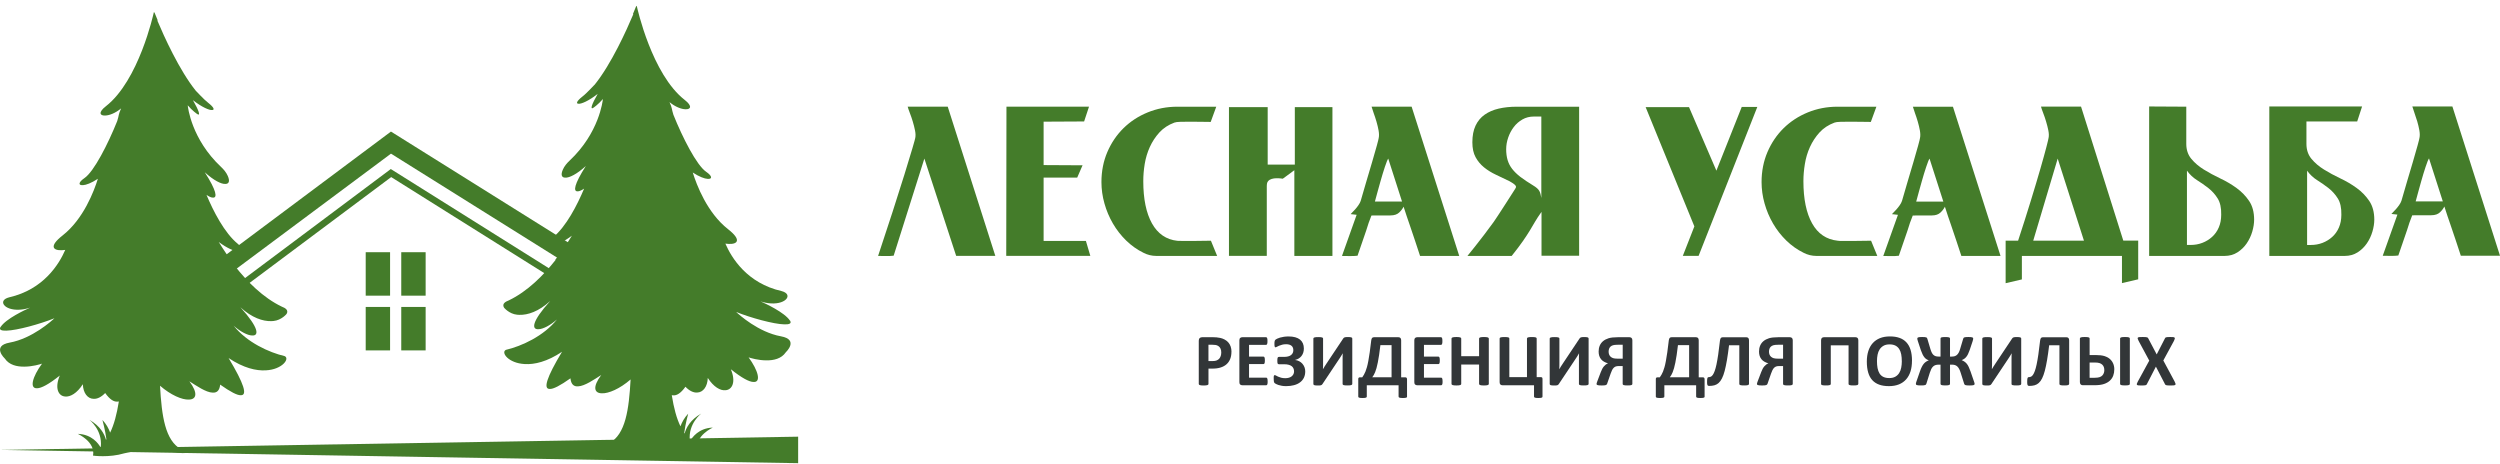 <svg width="388" height="72" viewBox="0 0 388 72" fill="none" xmlns="http://www.w3.org/2000/svg">
<g clip-path="url(#clip0_1_1179)">
<path d="M191.119 54.602C191.119 55.021 191.053 55.39 190.925 55.714C190.797 56.037 190.607 56.307 190.36 56.531C190.112 56.751 189.807 56.921 189.448 57.033C189.089 57.149 188.665 57.207 188.174 57.207H187.555V59.588C187.555 59.625 187.543 59.663 187.518 59.692C187.493 59.721 187.452 59.746 187.394 59.766C187.336 59.787 187.262 59.8 187.163 59.812C187.068 59.824 186.945 59.829 186.796 59.829C186.648 59.829 186.528 59.824 186.433 59.812C186.334 59.8 186.26 59.783 186.202 59.766C186.144 59.746 186.103 59.721 186.082 59.692C186.058 59.663 186.049 59.625 186.049 59.588V52.881C186.049 52.702 186.095 52.566 186.19 52.474C186.285 52.383 186.408 52.337 186.561 52.337H188.31C188.487 52.337 188.652 52.346 188.809 52.358C188.966 52.371 189.155 52.4 189.378 52.445C189.601 52.491 189.824 52.57 190.051 52.69C190.277 52.81 190.471 52.96 190.632 53.142C190.793 53.325 190.913 53.536 190.999 53.781C191.082 54.026 191.127 54.299 191.127 54.602H191.119ZM189.543 54.71C189.543 54.449 189.498 54.233 189.407 54.067C189.316 53.897 189.201 53.773 189.069 53.694C188.937 53.611 188.797 53.561 188.648 53.54C188.5 53.52 188.351 53.507 188.194 53.507H187.551V56.037H188.227C188.467 56.037 188.669 56.004 188.83 55.938C188.99 55.871 189.122 55.78 189.226 55.664C189.329 55.548 189.407 55.407 189.461 55.241C189.514 55.079 189.539 54.901 189.539 54.71H189.543Z" fill="#323638"/>
<path d="M196.741 59.198C196.741 59.31 196.737 59.401 196.729 59.476C196.72 59.551 196.704 59.613 196.687 59.658C196.667 59.704 196.646 59.737 196.617 59.758C196.588 59.779 196.555 59.791 196.522 59.791H192.798C192.67 59.791 192.567 59.754 192.48 59.679C192.393 59.605 192.352 59.484 192.352 59.314V52.814C192.352 52.644 192.393 52.524 192.48 52.449C192.567 52.375 192.674 52.337 192.798 52.337H196.498C196.531 52.337 196.564 52.346 196.588 52.366C196.613 52.387 196.638 52.42 196.658 52.466C196.679 52.512 196.691 52.574 196.7 52.648C196.708 52.723 196.712 52.819 196.712 52.935C196.712 53.043 196.708 53.134 196.7 53.209C196.691 53.283 196.675 53.345 196.658 53.391C196.642 53.437 196.617 53.47 196.588 53.49C196.564 53.511 196.531 53.524 196.498 53.524H193.849V55.345H196.089C196.122 55.345 196.155 55.357 196.184 55.378C196.213 55.399 196.238 55.432 196.254 55.477C196.275 55.523 196.287 55.581 196.296 55.656C196.304 55.73 196.308 55.822 196.308 55.929C196.308 56.037 196.304 56.133 196.296 56.207C196.287 56.282 196.271 56.34 196.254 56.382C196.234 56.427 196.213 56.456 196.184 56.477C196.155 56.498 196.122 56.506 196.089 56.506H193.849V58.609H196.518C196.551 58.609 196.584 58.621 196.613 58.642C196.642 58.663 196.667 58.696 196.683 58.742C196.704 58.787 196.716 58.85 196.724 58.924C196.733 58.999 196.737 59.09 196.737 59.202L196.741 59.198Z" fill="#323638"/>
<path d="M202.573 57.63C202.573 58.008 202.503 58.339 202.363 58.626C202.223 58.912 202.021 59.152 201.757 59.347C201.497 59.542 201.183 59.688 200.816 59.783C200.453 59.878 200.049 59.928 199.604 59.928C199.36 59.928 199.133 59.911 198.931 59.874C198.729 59.837 198.548 59.795 198.399 59.745C198.246 59.696 198.127 59.642 198.036 59.592C197.945 59.542 197.879 59.501 197.842 59.468C197.805 59.434 197.776 59.401 197.756 59.368C197.735 59.335 197.723 59.285 197.71 59.223C197.698 59.161 197.69 59.082 197.686 58.982C197.681 58.887 197.677 58.767 197.677 58.626C197.677 58.464 197.69 58.356 197.718 58.302C197.747 58.248 197.789 58.219 197.846 58.219C197.892 58.219 197.958 58.244 198.04 58.29C198.123 58.335 198.23 58.393 198.362 58.456C198.494 58.518 198.647 58.572 198.832 58.621C199.014 58.671 199.232 58.696 199.48 58.696C199.686 58.696 199.872 58.671 200.041 58.621C200.21 58.572 200.35 58.501 200.466 58.41C200.581 58.319 200.672 58.207 200.738 58.078C200.804 57.95 200.837 57.808 200.837 57.651C200.837 57.477 200.808 57.323 200.746 57.182C200.684 57.041 200.593 56.925 200.47 56.83C200.342 56.734 200.185 56.66 199.991 56.61C199.797 56.556 199.566 56.531 199.294 56.531H198.51C198.453 56.531 198.407 56.523 198.374 56.506C198.341 56.489 198.312 56.465 198.292 56.419C198.271 56.377 198.259 56.319 198.251 56.245C198.246 56.17 198.242 56.071 198.242 55.95C198.242 55.838 198.242 55.747 198.255 55.676C198.263 55.606 198.275 55.548 198.296 55.506C198.317 55.465 198.345 55.436 198.374 55.415C198.407 55.398 198.444 55.39 198.49 55.39H199.286C199.517 55.39 199.723 55.365 199.905 55.32C200.086 55.274 200.235 55.203 200.354 55.116C200.474 55.025 200.565 54.917 200.631 54.789C200.692 54.66 200.725 54.515 200.725 54.349C200.725 54.212 200.705 54.084 200.659 53.968C200.614 53.851 200.548 53.756 200.457 53.677C200.367 53.598 200.251 53.536 200.107 53.49C199.962 53.445 199.797 53.424 199.604 53.424C199.373 53.424 199.166 53.449 198.985 53.499C198.803 53.548 198.642 53.602 198.506 53.66C198.37 53.719 198.255 53.773 198.164 53.826C198.069 53.876 197.999 53.905 197.954 53.905C197.929 53.905 197.904 53.897 197.883 53.88C197.863 53.864 197.846 53.839 197.834 53.797C197.822 53.756 197.809 53.702 197.801 53.632C197.797 53.561 197.793 53.474 197.793 53.362C197.793 53.283 197.793 53.212 197.797 53.15C197.801 53.088 197.809 53.026 197.822 52.972C197.834 52.918 197.846 52.872 197.867 52.831C197.888 52.789 197.916 52.752 197.958 52.715C197.999 52.678 198.081 52.628 198.205 52.566C198.329 52.503 198.482 52.449 198.659 52.395C198.836 52.346 199.043 52.3 199.265 52.267C199.488 52.234 199.727 52.217 199.983 52.217C200.379 52.217 200.725 52.258 201.022 52.342C201.319 52.424 201.567 52.549 201.765 52.706C201.963 52.868 202.111 53.063 202.21 53.295C202.309 53.528 202.359 53.793 202.359 54.092C202.359 54.328 202.326 54.548 202.26 54.743C202.194 54.938 202.103 55.112 201.984 55.262C201.864 55.411 201.72 55.535 201.555 55.639C201.39 55.739 201.204 55.813 201.002 55.859V55.871C201.233 55.896 201.447 55.963 201.641 56.066C201.835 56.17 202 56.299 202.136 56.456C202.272 56.614 202.38 56.792 202.458 56.995C202.536 57.199 202.573 57.414 202.573 57.642V57.63Z" fill="#323638"/>
<path d="M209.87 59.596C209.87 59.634 209.858 59.667 209.833 59.696C209.808 59.725 209.767 59.75 209.709 59.766C209.652 59.787 209.573 59.8 209.478 59.808C209.383 59.816 209.26 59.82 209.115 59.82C208.971 59.82 208.847 59.816 208.752 59.808C208.653 59.8 208.579 59.783 208.521 59.766C208.468 59.746 208.426 59.725 208.406 59.696C208.385 59.667 208.373 59.634 208.373 59.596V55.668C208.373 55.519 208.373 55.374 208.377 55.228C208.377 55.083 208.385 54.959 208.393 54.847H208.381C208.352 54.901 208.315 54.963 208.274 55.033C208.233 55.104 208.187 55.179 208.138 55.258C208.088 55.336 208.039 55.415 207.985 55.498C207.932 55.581 207.878 55.66 207.824 55.739L205.246 59.605C205.217 59.646 205.184 59.683 205.151 59.717C205.118 59.746 205.077 59.77 205.024 59.787C204.974 59.804 204.908 59.816 204.834 59.82C204.76 59.824 204.665 59.828 204.545 59.828C204.397 59.828 204.277 59.824 204.186 59.816C204.095 59.808 204.021 59.791 203.972 59.775C203.922 59.758 203.885 59.729 203.864 59.7C203.844 59.671 203.836 59.634 203.836 59.592V52.541C203.836 52.503 203.848 52.47 203.873 52.441C203.897 52.412 203.939 52.387 204.001 52.371C204.058 52.35 204.137 52.337 204.232 52.329C204.326 52.321 204.446 52.317 204.59 52.317C204.735 52.317 204.863 52.321 204.958 52.329C205.052 52.337 205.131 52.354 205.189 52.371C205.246 52.391 205.287 52.412 205.308 52.441C205.333 52.47 205.341 52.503 205.341 52.541V56.494C205.341 56.618 205.341 56.747 205.337 56.883C205.337 57.02 205.329 57.157 205.32 57.286H205.333C205.399 57.17 205.481 57.033 205.58 56.871C205.679 56.709 205.782 56.552 205.89 56.398L208.468 52.532C208.492 52.495 208.521 52.462 208.554 52.433C208.583 52.404 208.624 52.379 208.678 52.362C208.732 52.346 208.794 52.329 208.872 52.321C208.95 52.312 209.045 52.308 209.165 52.308C209.309 52.308 209.429 52.312 209.515 52.321C209.606 52.329 209.676 52.346 209.73 52.362C209.784 52.379 209.821 52.404 209.841 52.433C209.862 52.462 209.874 52.499 209.874 52.541V59.596H209.87Z" fill="#323638"/>
<path d="M218.38 61.55C218.38 61.587 218.371 61.62 218.351 61.65C218.33 61.674 218.297 61.699 218.248 61.716C218.198 61.732 218.132 61.749 218.046 61.757C217.963 61.766 217.852 61.77 217.72 61.77C217.588 61.77 217.485 61.766 217.402 61.757C217.32 61.749 217.254 61.732 217.2 61.716C217.151 61.699 217.113 61.678 217.093 61.65C217.072 61.62 217.06 61.591 217.06 61.55V59.791H212.126V61.55C212.126 61.587 212.114 61.62 212.093 61.65C212.073 61.674 212.036 61.699 211.986 61.716C211.937 61.732 211.867 61.749 211.784 61.757C211.702 61.766 211.594 61.77 211.462 61.77C211.33 61.77 211.227 61.766 211.141 61.757C211.058 61.749 210.988 61.732 210.939 61.716C210.889 61.699 210.852 61.678 210.831 61.65C210.811 61.62 210.802 61.591 210.802 61.55V58.87C210.794 58.758 210.815 58.68 210.864 58.63C210.914 58.58 210.984 58.559 211.079 58.559H211.421C211.512 58.431 211.599 58.294 211.681 58.157C211.764 58.02 211.842 57.854 211.92 57.663C211.999 57.472 212.073 57.244 212.147 56.983C212.221 56.722 212.296 56.398 212.366 56.017C212.44 55.635 212.51 55.187 212.584 54.664C212.659 54.142 212.737 53.532 212.815 52.831C212.84 52.657 212.881 52.532 212.947 52.453C213.013 52.375 213.112 52.337 213.244 52.337H217.031C217.163 52.337 217.27 52.375 217.344 52.453C217.423 52.532 217.46 52.653 217.46 52.814V58.559H218.091C218.194 58.559 218.268 58.588 218.31 58.642C218.351 58.696 218.371 58.775 218.371 58.874V61.546L218.38 61.55ZM215.967 53.561H214.238C214.168 54.146 214.102 54.656 214.036 55.1C213.97 55.544 213.904 55.934 213.834 56.266C213.768 56.597 213.698 56.888 213.632 57.128C213.566 57.369 213.492 57.58 213.422 57.755C213.352 57.929 213.277 58.082 213.203 58.211C213.129 58.339 213.05 58.451 212.968 58.555H215.971V53.557L215.967 53.561Z" fill="#323638"/>
<path d="M223.89 59.198C223.89 59.31 223.886 59.401 223.878 59.476C223.87 59.551 223.853 59.613 223.837 59.658C223.816 59.704 223.795 59.737 223.767 59.758C223.738 59.779 223.705 59.791 223.672 59.791H219.947C219.819 59.791 219.716 59.754 219.629 59.679C219.543 59.605 219.502 59.484 219.502 59.314V52.814C219.502 52.644 219.543 52.524 219.629 52.449C219.716 52.375 219.823 52.337 219.947 52.337H223.647C223.68 52.337 223.713 52.346 223.738 52.366C223.762 52.387 223.787 52.42 223.808 52.466C223.829 52.512 223.841 52.574 223.849 52.648C223.857 52.723 223.861 52.819 223.861 52.935C223.861 53.043 223.857 53.134 223.849 53.209C223.841 53.283 223.824 53.345 223.808 53.391C223.791 53.437 223.767 53.47 223.738 53.49C223.713 53.511 223.68 53.524 223.647 53.524H220.999V55.345H223.239C223.272 55.345 223.305 55.357 223.334 55.378C223.362 55.399 223.387 55.432 223.404 55.477C223.424 55.523 223.437 55.581 223.445 55.656C223.453 55.73 223.457 55.822 223.457 55.929C223.457 56.037 223.453 56.133 223.445 56.207C223.437 56.282 223.42 56.34 223.404 56.382C223.383 56.427 223.362 56.456 223.334 56.477C223.305 56.498 223.272 56.506 223.239 56.506H220.999V58.609H223.668C223.701 58.609 223.734 58.621 223.762 58.642C223.791 58.663 223.816 58.696 223.833 58.742C223.853 58.787 223.866 58.85 223.874 58.924C223.882 58.999 223.886 59.09 223.886 59.202L223.89 59.198Z" fill="#323638"/>
<path d="M231.063 59.584C231.063 59.621 231.051 59.658 231.026 59.688C231.002 59.717 230.96 59.741 230.903 59.762C230.845 59.783 230.771 59.795 230.672 59.808C230.577 59.82 230.457 59.824 230.313 59.824C230.168 59.824 230.041 59.82 229.942 59.808C229.843 59.795 229.768 59.779 229.711 59.762C229.657 59.741 229.616 59.717 229.591 59.688C229.566 59.658 229.554 59.621 229.554 59.584V56.572H226.782V59.584C226.782 59.621 226.77 59.658 226.749 59.688C226.724 59.717 226.687 59.741 226.629 59.762C226.572 59.783 226.497 59.795 226.398 59.808C226.303 59.82 226.18 59.824 226.031 59.824C225.883 59.824 225.763 59.82 225.668 59.808C225.569 59.795 225.495 59.779 225.437 59.762C225.379 59.741 225.338 59.717 225.313 59.688C225.289 59.658 225.276 59.621 225.276 59.584V52.545C225.276 52.507 225.289 52.474 225.313 52.441C225.338 52.412 225.379 52.387 225.437 52.366C225.495 52.346 225.573 52.333 225.668 52.321C225.763 52.308 225.887 52.304 226.031 52.304C226.176 52.304 226.303 52.312 226.398 52.321C226.493 52.329 226.572 52.346 226.629 52.366C226.687 52.387 226.728 52.412 226.749 52.441C226.774 52.474 226.782 52.507 226.782 52.545V55.282H229.554V52.545C229.554 52.507 229.566 52.474 229.591 52.441C229.616 52.412 229.657 52.387 229.711 52.366C229.764 52.346 229.843 52.333 229.942 52.321C230.041 52.308 230.16 52.304 230.313 52.304C230.465 52.304 230.577 52.312 230.672 52.321C230.766 52.333 230.845 52.346 230.903 52.366C230.96 52.387 231.002 52.412 231.026 52.441C231.051 52.474 231.063 52.507 231.063 52.545V59.584Z" fill="#323638"/>
<path d="M239.396 61.55C239.396 61.587 239.387 61.62 239.367 61.65C239.346 61.674 239.313 61.699 239.268 61.716C239.218 61.732 239.152 61.749 239.066 61.757C238.979 61.766 238.872 61.77 238.744 61.77C238.616 61.77 238.509 61.766 238.422 61.757C238.34 61.749 238.27 61.732 238.22 61.716C238.171 61.699 238.133 61.678 238.113 61.65C238.092 61.62 238.08 61.591 238.08 61.55V59.791H233.175C233.043 59.791 232.936 59.754 232.858 59.675C232.779 59.596 232.742 59.476 232.742 59.314V52.532C232.742 52.495 232.755 52.462 232.779 52.433C232.804 52.404 232.845 52.379 232.903 52.362C232.961 52.342 233.039 52.329 233.134 52.321C233.229 52.312 233.353 52.308 233.497 52.308C233.642 52.308 233.769 52.312 233.864 52.321C233.959 52.329 234.038 52.346 234.095 52.362C234.153 52.383 234.194 52.404 234.215 52.433C234.24 52.462 234.248 52.495 234.248 52.532V58.534H236.987V52.532C236.987 52.495 236.999 52.462 237.024 52.433C237.049 52.404 237.09 52.379 237.148 52.362C237.205 52.342 237.284 52.329 237.379 52.321C237.478 52.312 237.597 52.308 237.742 52.308C237.886 52.308 238.014 52.312 238.109 52.321C238.204 52.329 238.282 52.346 238.34 52.362C238.397 52.383 238.439 52.404 238.459 52.433C238.484 52.462 238.492 52.495 238.492 52.532V58.534H239.144C239.239 58.534 239.305 58.555 239.342 58.601C239.379 58.646 239.396 58.725 239.396 58.846V61.546V61.55Z" fill="#323638"/>
<path d="M246.548 59.596C246.548 59.634 246.536 59.667 246.511 59.696C246.486 59.725 246.445 59.75 246.387 59.766C246.329 59.787 246.251 59.8 246.156 59.808C246.061 59.816 245.938 59.82 245.793 59.82C245.649 59.82 245.525 59.816 245.43 59.808C245.331 59.8 245.257 59.783 245.199 59.766C245.146 59.746 245.104 59.725 245.084 59.696C245.063 59.667 245.051 59.634 245.051 59.596V55.668C245.051 55.519 245.051 55.374 245.055 55.228C245.055 55.083 245.063 54.959 245.071 54.847H245.059C245.03 54.901 244.993 54.963 244.952 55.033C244.91 55.104 244.865 55.179 244.816 55.258C244.766 55.336 244.717 55.415 244.663 55.498C244.609 55.581 244.556 55.66 244.502 55.739L241.924 59.605C241.895 59.646 241.862 59.683 241.829 59.717C241.796 59.746 241.755 59.77 241.701 59.787C241.652 59.804 241.586 59.816 241.512 59.82C241.437 59.824 241.343 59.828 241.223 59.828C241.074 59.828 240.955 59.824 240.864 59.816C240.773 59.808 240.699 59.791 240.65 59.775C240.6 59.758 240.563 59.729 240.542 59.7C240.522 59.671 240.513 59.634 240.513 59.592V52.541C240.513 52.503 240.526 52.47 240.551 52.441C240.575 52.412 240.617 52.387 240.678 52.371C240.736 52.35 240.815 52.337 240.909 52.329C241.004 52.321 241.124 52.317 241.268 52.317C241.413 52.317 241.54 52.321 241.635 52.329C241.73 52.337 241.809 52.354 241.866 52.371C241.924 52.391 241.965 52.412 241.986 52.441C242.011 52.47 242.019 52.503 242.019 52.541V56.494C242.019 56.618 242.019 56.747 242.015 56.883C242.015 57.02 242.007 57.157 241.998 57.286H242.011C242.077 57.17 242.159 57.033 242.258 56.871C242.357 56.709 242.46 56.552 242.568 56.398L245.146 52.532C245.17 52.495 245.199 52.462 245.232 52.433C245.261 52.404 245.302 52.379 245.356 52.362C245.41 52.346 245.471 52.329 245.55 52.321C245.628 52.312 245.723 52.308 245.843 52.308C245.987 52.308 246.107 52.312 246.193 52.321C246.284 52.329 246.354 52.346 246.408 52.362C246.461 52.379 246.499 52.404 246.519 52.433C246.54 52.462 246.552 52.499 246.552 52.541V59.596H246.548Z" fill="#323638"/>
<path d="M253.337 59.596C253.337 59.634 253.325 59.667 253.304 59.696C253.28 59.725 253.243 59.75 253.189 59.766C253.135 59.787 253.057 59.8 252.958 59.808C252.859 59.816 252.739 59.82 252.595 59.82C252.451 59.82 252.323 59.816 252.228 59.808C252.133 59.8 252.055 59.783 251.997 59.766C251.939 59.746 251.898 59.725 251.873 59.696C251.848 59.667 251.84 59.634 251.84 59.596V56.809H251.283C251.052 56.809 250.879 56.834 250.759 56.879C250.64 56.925 250.533 56.995 250.438 57.091C250.343 57.186 250.26 57.307 250.19 57.452C250.116 57.597 250.046 57.767 249.98 57.962L249.419 59.575C249.398 59.621 249.373 59.663 249.345 59.692C249.316 59.725 249.266 59.75 249.204 59.77C249.142 59.791 249.06 59.808 248.957 59.812C248.854 59.82 248.722 59.824 248.561 59.824C248.383 59.824 248.247 59.82 248.144 59.808C248.041 59.795 247.967 59.779 247.913 59.758C247.86 59.737 247.827 59.712 247.81 59.688C247.794 59.663 247.785 59.634 247.785 59.6C247.785 59.563 247.794 59.513 247.806 59.459C247.818 59.406 247.847 59.318 247.889 59.211L248.445 57.746C248.52 57.556 248.594 57.385 248.668 57.244C248.742 57.103 248.829 56.975 248.924 56.863C249.019 56.751 249.118 56.655 249.221 56.577C249.324 56.498 249.439 56.44 249.567 56.39C249.332 56.324 249.122 56.241 248.94 56.133C248.759 56.029 248.606 55.901 248.482 55.747C248.359 55.593 248.264 55.419 248.202 55.224C248.14 55.025 248.107 54.805 248.107 54.561C248.107 54.225 248.165 53.918 248.28 53.644C248.396 53.37 248.569 53.138 248.8 52.943C249.031 52.752 249.316 52.603 249.658 52.495C250 52.391 250.475 52.337 251.085 52.337H252.9C253.024 52.337 253.127 52.375 253.214 52.449C253.3 52.524 253.342 52.644 253.342 52.814V59.596H253.337ZM251.836 53.507H251.065C250.739 53.507 250.5 53.532 250.339 53.582C250.178 53.632 250.046 53.702 249.947 53.797C249.848 53.893 249.774 54.005 249.728 54.138C249.683 54.27 249.658 54.416 249.658 54.577C249.658 54.739 249.683 54.88 249.732 55.013C249.782 55.145 249.86 55.262 249.963 55.357C250.066 55.453 250.198 55.531 250.359 55.585C250.52 55.639 250.747 55.664 251.048 55.664H251.844V53.503L251.836 53.507Z" fill="#323638"/>
<path d="M264.561 61.55C264.561 61.587 264.553 61.62 264.532 61.65C264.512 61.674 264.479 61.699 264.429 61.716C264.38 61.732 264.314 61.749 264.227 61.757C264.144 61.766 264.033 61.77 263.901 61.77C263.769 61.77 263.666 61.766 263.584 61.757C263.501 61.749 263.435 61.732 263.381 61.716C263.332 61.699 263.295 61.678 263.274 61.65C263.254 61.62 263.241 61.591 263.241 61.55V59.791H258.308V61.55C258.308 61.587 258.296 61.62 258.275 61.65C258.254 61.674 258.217 61.699 258.168 61.716C258.118 61.732 258.048 61.749 257.966 61.757C257.883 61.766 257.776 61.77 257.644 61.77C257.512 61.77 257.409 61.766 257.322 61.757C257.24 61.749 257.169 61.732 257.12 61.716C257.07 61.699 257.033 61.678 257.013 61.65C256.992 61.62 256.984 61.591 256.984 61.55V58.87C256.976 58.758 256.996 58.68 257.046 58.63C257.095 58.58 257.165 58.559 257.26 58.559H257.603C257.693 58.431 257.78 58.294 257.862 58.157C257.945 58.02 258.023 57.854 258.102 57.663C258.18 57.472 258.254 57.244 258.329 56.983C258.403 56.722 258.477 56.398 258.547 56.017C258.621 55.635 258.691 55.187 258.766 54.664C258.84 54.142 258.918 53.532 258.997 52.831C259.021 52.657 259.063 52.532 259.129 52.453C259.195 52.375 259.294 52.337 259.426 52.337H263.212C263.344 52.337 263.452 52.375 263.526 52.453C263.604 52.532 263.641 52.653 263.641 52.814V58.559H264.272C264.375 58.559 264.45 58.588 264.491 58.642C264.532 58.696 264.553 58.775 264.553 58.874V61.546L264.561 61.55ZM262.148 53.561H260.42C260.35 54.146 260.284 54.656 260.218 55.1C260.152 55.544 260.086 55.934 260.016 56.266C259.95 56.597 259.879 56.888 259.813 57.128C259.747 57.369 259.673 57.58 259.603 57.755C259.533 57.929 259.459 58.082 259.384 58.211C259.31 58.339 259.232 58.451 259.149 58.555H262.152V53.557L262.148 53.561Z" fill="#323638"/>
<path d="M271.437 59.596C271.437 59.634 271.425 59.667 271.404 59.696C271.379 59.725 271.342 59.75 271.284 59.766C271.227 59.787 271.148 59.8 271.053 59.808C270.959 59.816 270.835 59.82 270.691 59.82C270.546 59.82 270.418 59.816 270.323 59.808C270.229 59.8 270.15 59.783 270.092 59.766C270.035 59.75 269.993 59.725 269.973 59.696C269.952 59.667 269.94 59.634 269.94 59.596V53.582H268.348C268.24 54.461 268.133 55.228 268.022 55.884C267.91 56.539 267.791 57.103 267.667 57.572C267.543 58.041 267.403 58.422 267.25 58.725C267.098 59.024 266.929 59.26 266.735 59.434C266.541 59.609 266.322 59.729 266.083 59.795C265.844 59.862 265.563 59.895 265.254 59.895C265.196 59.895 265.147 59.887 265.106 59.87C265.064 59.853 265.031 59.824 265.007 59.783C264.982 59.741 264.965 59.679 264.953 59.605C264.941 59.526 264.936 59.43 264.936 59.31C264.936 59.144 264.936 59.011 264.949 58.912C264.961 58.812 264.969 58.729 264.99 58.675C265.011 58.621 265.035 58.584 265.064 58.563C265.093 58.543 265.13 58.534 265.172 58.534C265.291 58.534 265.403 58.51 265.514 58.464C265.625 58.418 265.728 58.323 265.827 58.178C265.93 58.037 266.025 57.837 266.12 57.58C266.215 57.323 266.306 56.983 266.397 56.564C266.487 56.141 266.574 55.631 266.665 55.025C266.755 54.42 266.846 53.702 266.937 52.868C266.962 52.673 267.007 52.536 267.073 52.458C267.139 52.379 267.242 52.342 267.378 52.342H271.016C271.152 52.342 271.26 52.379 271.334 52.458C271.408 52.536 271.445 52.657 271.445 52.819V59.6L271.437 59.596Z" fill="#323638"/>
<path d="M278.231 59.596C278.231 59.634 278.218 59.667 278.198 59.696C278.177 59.725 278.136 59.75 278.082 59.766C278.028 59.783 277.95 59.8 277.851 59.808C277.756 59.816 277.632 59.82 277.488 59.82C277.344 59.82 277.216 59.816 277.121 59.808C277.026 59.8 276.948 59.783 276.89 59.766C276.832 59.75 276.791 59.725 276.766 59.696C276.746 59.667 276.733 59.634 276.733 59.596V56.809H276.176C275.945 56.809 275.772 56.834 275.653 56.879C275.533 56.925 275.426 56.995 275.331 57.091C275.236 57.186 275.153 57.307 275.083 57.452C275.009 57.597 274.939 57.767 274.873 57.962L274.312 59.575C274.291 59.621 274.267 59.663 274.238 59.692C274.209 59.725 274.159 59.75 274.098 59.77C274.036 59.791 273.953 59.808 273.85 59.812C273.747 59.82 273.615 59.824 273.454 59.824C273.277 59.824 273.141 59.82 273.037 59.808C272.934 59.795 272.86 59.779 272.806 59.758C272.753 59.737 272.72 59.712 272.703 59.688C272.687 59.663 272.679 59.634 272.679 59.6C272.679 59.563 272.687 59.513 272.699 59.459C272.712 59.406 272.74 59.318 272.782 59.211L273.339 57.746C273.413 57.556 273.487 57.385 273.561 57.244C273.636 57.103 273.722 56.975 273.817 56.863C273.912 56.751 274.011 56.655 274.114 56.577C274.217 56.498 274.333 56.44 274.461 56.39C274.225 56.324 274.015 56.241 273.834 56.133C273.652 56.029 273.499 55.901 273.376 55.747C273.252 55.593 273.157 55.419 273.095 55.224C273.033 55.025 273 54.805 273 54.561C273 54.225 273.058 53.918 273.174 53.644C273.289 53.37 273.462 53.138 273.693 52.943C273.924 52.752 274.209 52.603 274.551 52.495C274.894 52.391 275.368 52.337 275.978 52.337H277.793C277.917 52.337 278.02 52.375 278.107 52.449C278.193 52.524 278.235 52.644 278.235 52.814V59.596H278.231ZM276.729 53.507H275.958C275.632 53.507 275.389 53.532 275.228 53.582C275.067 53.632 274.935 53.702 274.836 53.797C274.733 53.893 274.663 54.005 274.617 54.138C274.572 54.27 274.547 54.416 274.547 54.577C274.547 54.739 274.572 54.88 274.621 55.013C274.671 55.145 274.749 55.262 274.852 55.357C274.955 55.453 275.087 55.531 275.248 55.585C275.409 55.639 275.636 55.664 275.937 55.664H276.733V53.503L276.729 53.507Z" fill="#323638"/>
<path d="M288.398 59.596C288.398 59.634 288.386 59.667 288.365 59.696C288.345 59.725 288.303 59.75 288.246 59.766C288.188 59.783 288.11 59.8 288.015 59.808C287.916 59.816 287.796 59.82 287.652 59.82C287.507 59.82 287.384 59.816 287.289 59.808C287.194 59.8 287.115 59.783 287.058 59.766C287 59.75 286.959 59.725 286.934 59.696C286.909 59.667 286.897 59.634 286.897 59.596V53.598H284.137V59.596C284.137 59.634 284.125 59.667 284.1 59.696C284.076 59.725 284.034 59.75 283.977 59.766C283.919 59.783 283.845 59.8 283.746 59.808C283.651 59.816 283.527 59.82 283.378 59.82C283.23 59.82 283.11 59.816 283.015 59.808C282.921 59.8 282.842 59.783 282.784 59.766C282.727 59.75 282.685 59.725 282.665 59.696C282.64 59.667 282.632 59.634 282.632 59.596V52.814C282.632 52.653 282.673 52.532 282.751 52.453C282.83 52.375 282.937 52.337 283.073 52.337H287.973C288.11 52.337 288.217 52.375 288.295 52.453C288.374 52.532 288.411 52.653 288.411 52.814V59.596H288.398Z" fill="#323638"/>
<path d="M296.739 55.979C296.739 56.597 296.664 57.153 296.512 57.638C296.359 58.128 296.132 58.538 295.831 58.879C295.53 59.219 295.155 59.476 294.713 59.658C294.268 59.837 293.752 59.928 293.171 59.928C292.589 59.928 292.09 59.853 291.661 59.7C291.232 59.546 290.873 59.318 290.589 59.007C290.3 58.696 290.085 58.302 289.945 57.821C289.801 57.34 289.731 56.772 289.731 56.116C289.731 55.515 289.809 54.971 289.962 54.49C290.114 54.009 290.341 53.598 290.642 53.262C290.943 52.926 291.319 52.665 291.76 52.483C292.205 52.304 292.721 52.213 293.311 52.213C293.901 52.213 294.367 52.288 294.796 52.437C295.225 52.586 295.584 52.819 295.872 53.13C296.161 53.441 296.38 53.835 296.524 54.308C296.669 54.781 296.743 55.34 296.743 55.987L296.739 55.979ZM295.159 56.062C295.159 55.668 295.13 55.316 295.068 54.992C295.006 54.673 294.903 54.395 294.755 54.167C294.606 53.938 294.412 53.76 294.169 53.636C293.926 53.511 293.62 53.449 293.253 53.449C292.886 53.449 292.573 53.52 292.325 53.66C292.078 53.801 291.875 53.988 291.723 54.221C291.57 54.457 291.463 54.727 291.401 55.042C291.339 55.357 291.306 55.685 291.306 56.037C291.306 56.444 291.335 56.809 291.397 57.132C291.459 57.456 291.562 57.734 291.706 57.966C291.851 58.198 292.049 58.373 292.292 58.493C292.535 58.613 292.845 58.675 293.216 58.675C293.587 58.675 293.897 58.605 294.144 58.468C294.392 58.331 294.594 58.14 294.746 57.904C294.899 57.667 295.006 57.389 295.068 57.07C295.13 56.755 295.163 56.415 295.163 56.058L295.159 56.062Z" fill="#323638"/>
<path d="M306.457 59.592C306.457 59.634 306.444 59.671 306.424 59.7C306.399 59.729 306.358 59.754 306.3 59.77C306.238 59.791 306.16 59.804 306.061 59.812C305.958 59.82 305.83 59.824 305.673 59.824C305.516 59.824 305.38 59.82 305.277 59.812C305.174 59.804 305.091 59.787 305.034 59.766C304.972 59.746 304.931 59.717 304.902 59.679C304.873 59.642 304.848 59.596 304.832 59.542L304.299 57.854C304.225 57.618 304.147 57.419 304.06 57.257C303.974 57.099 303.879 56.967 303.767 56.867C303.656 56.767 303.536 56.697 303.4 56.655C303.264 56.614 303.107 56.593 302.934 56.593H302.641V59.575C302.641 59.617 302.629 59.654 302.608 59.683C302.588 59.712 302.546 59.737 302.493 59.758C302.439 59.779 302.361 59.795 302.266 59.804C302.171 59.812 302.051 59.816 301.907 59.816C301.763 59.816 301.639 59.812 301.544 59.804C301.449 59.795 301.375 59.779 301.317 59.758C301.259 59.737 301.222 59.712 301.202 59.683C301.181 59.654 301.169 59.617 301.169 59.575V56.593H300.876C300.686 56.593 300.525 56.618 300.381 56.664C300.236 56.709 300.117 56.788 300.01 56.888C299.902 56.991 299.812 57.12 299.729 57.278C299.651 57.435 299.577 57.626 299.506 57.85L298.978 59.538C298.958 59.592 298.937 59.638 298.908 59.675C298.879 59.712 298.834 59.741 298.772 59.762C298.71 59.783 298.632 59.8 298.529 59.808C298.426 59.816 298.298 59.82 298.137 59.82C297.976 59.82 297.844 59.816 297.745 59.808C297.646 59.8 297.568 59.783 297.506 59.766C297.444 59.75 297.407 59.725 297.382 59.696C297.357 59.667 297.349 59.629 297.349 59.588C297.349 59.567 297.349 59.547 297.349 59.517C297.349 59.493 297.357 59.459 297.366 59.422C297.374 59.385 297.386 59.343 297.403 59.293C297.419 59.244 297.44 59.181 297.465 59.115L297.98 57.63C298.075 57.352 298.17 57.12 298.269 56.929C298.364 56.738 298.467 56.581 298.574 56.452C298.681 56.324 298.797 56.22 298.925 56.137C299.049 56.054 299.193 55.983 299.35 55.921C299.218 55.876 299.094 55.818 298.978 55.743C298.867 55.672 298.76 55.573 298.665 55.453C298.566 55.332 298.475 55.183 298.384 55C298.294 54.818 298.207 54.602 298.116 54.345L297.675 53.009C297.634 52.885 297.605 52.789 297.588 52.719C297.572 52.648 297.564 52.586 297.564 52.536C297.564 52.495 297.576 52.458 297.597 52.429C297.617 52.4 297.658 52.379 297.712 52.358C297.766 52.342 297.844 52.329 297.943 52.317C298.038 52.308 298.166 52.304 298.318 52.304C298.479 52.304 298.607 52.308 298.706 52.317C298.805 52.325 298.884 52.342 298.941 52.362C298.999 52.383 299.04 52.412 299.065 52.449C299.09 52.487 299.11 52.532 299.127 52.586L299.597 54.163C299.663 54.382 299.733 54.565 299.808 54.718C299.882 54.868 299.968 54.988 300.067 55.079C300.166 55.17 300.282 55.237 300.41 55.278C300.538 55.32 300.694 55.34 300.876 55.34H301.169V52.541C301.169 52.499 301.181 52.462 301.202 52.433C301.222 52.404 301.259 52.379 301.317 52.362C301.375 52.346 301.449 52.329 301.544 52.321C301.639 52.312 301.759 52.308 301.907 52.308C302.056 52.308 302.171 52.312 302.266 52.321C302.361 52.329 302.435 52.346 302.493 52.362C302.55 52.383 302.588 52.404 302.608 52.433C302.633 52.462 302.641 52.499 302.641 52.541V55.34H302.934C303.107 55.34 303.256 55.32 303.388 55.274C303.52 55.228 303.635 55.158 303.738 55.063C303.837 54.967 303.928 54.843 304.007 54.697C304.085 54.552 304.151 54.37 304.213 54.158L304.683 52.586C304.7 52.532 304.72 52.487 304.745 52.449C304.77 52.412 304.811 52.383 304.869 52.362C304.926 52.342 305.005 52.325 305.104 52.317C305.203 52.308 305.335 52.304 305.491 52.304C305.648 52.304 305.768 52.308 305.863 52.317C305.958 52.325 306.036 52.342 306.094 52.358C306.151 52.375 306.189 52.4 306.209 52.429C306.23 52.458 306.242 52.495 306.242 52.536C306.242 52.586 306.234 52.648 306.217 52.719C306.201 52.794 306.172 52.889 306.135 53.009L305.694 54.324C305.611 54.569 305.524 54.781 305.438 54.955C305.351 55.129 305.261 55.278 305.162 55.394C305.063 55.511 304.959 55.614 304.844 55.689C304.728 55.768 304.601 55.834 304.46 55.888V55.896C304.621 55.967 304.766 56.041 304.889 56.129C305.017 56.216 305.133 56.324 305.24 56.452C305.347 56.581 305.446 56.742 305.537 56.933C305.628 57.124 305.722 57.356 305.821 57.634L306.333 59.119C306.358 59.19 306.382 59.248 306.395 59.298C306.407 59.347 306.424 59.389 306.432 59.426C306.44 59.464 306.448 59.493 306.453 59.522C306.453 59.551 306.457 59.571 306.457 59.592Z" fill="#323638"/>
<path d="M313.687 59.596C313.687 59.634 313.675 59.667 313.65 59.696C313.626 59.725 313.584 59.75 313.527 59.766C313.469 59.787 313.39 59.8 313.296 59.808C313.201 59.816 313.077 59.82 312.933 59.82C312.788 59.82 312.664 59.816 312.57 59.808C312.475 59.8 312.396 59.783 312.339 59.766C312.281 59.75 312.244 59.725 312.223 59.696C312.203 59.667 312.19 59.634 312.19 59.596V55.668C312.19 55.519 312.19 55.374 312.194 55.228C312.198 55.083 312.202 54.959 312.211 54.847H312.198C312.17 54.901 312.132 54.963 312.091 55.033C312.05 55.104 312.005 55.179 311.955 55.258C311.906 55.336 311.856 55.415 311.802 55.498C311.749 55.581 311.695 55.66 311.642 55.739L309.064 59.605C309.031 59.646 309.002 59.683 308.969 59.717C308.936 59.746 308.894 59.77 308.841 59.787C308.787 59.804 308.725 59.816 308.651 59.82C308.577 59.824 308.482 59.828 308.362 59.828C308.214 59.828 308.094 59.824 308.003 59.816C307.913 59.808 307.838 59.791 307.789 59.775C307.739 59.754 307.702 59.729 307.682 59.7C307.661 59.671 307.653 59.634 307.653 59.592V52.541C307.653 52.503 307.665 52.47 307.69 52.441C307.715 52.412 307.756 52.387 307.818 52.371C307.88 52.354 307.954 52.337 308.049 52.329C308.144 52.321 308.263 52.317 308.412 52.317C308.56 52.317 308.684 52.321 308.779 52.329C308.874 52.337 308.952 52.354 309.01 52.371C309.068 52.387 309.109 52.412 309.13 52.441C309.15 52.47 309.163 52.503 309.163 52.541V56.494C309.163 56.618 309.163 56.747 309.154 56.883C309.154 57.02 309.146 57.157 309.138 57.286H309.15C309.216 57.17 309.299 57.033 309.398 56.871C309.497 56.709 309.6 56.552 309.707 56.398L312.285 52.532C312.31 52.495 312.339 52.462 312.372 52.433C312.405 52.404 312.442 52.379 312.495 52.362C312.549 52.342 312.611 52.329 312.689 52.321C312.763 52.312 312.862 52.308 312.982 52.308C313.126 52.308 313.246 52.312 313.333 52.321C313.419 52.329 313.494 52.346 313.547 52.362C313.601 52.379 313.638 52.404 313.659 52.433C313.679 52.462 313.692 52.499 313.692 52.541V59.596H313.687Z" fill="#323638"/>
<path d="M321.116 59.596C321.116 59.634 321.104 59.667 321.083 59.696C321.063 59.725 321.021 59.75 320.964 59.766C320.906 59.787 320.827 59.8 320.733 59.808C320.638 59.816 320.514 59.82 320.37 59.82C320.225 59.82 320.097 59.816 320.002 59.808C319.908 59.8 319.829 59.783 319.776 59.766C319.718 59.746 319.677 59.725 319.656 59.696C319.635 59.667 319.623 59.634 319.623 59.596V53.582H318.031C317.924 54.461 317.816 55.228 317.705 55.884C317.594 56.539 317.474 57.103 317.35 57.572C317.222 58.041 317.086 58.422 316.934 58.725C316.781 59.028 316.612 59.26 316.418 59.434C316.224 59.609 316.006 59.729 315.766 59.795C315.523 59.862 315.247 59.895 314.937 59.895C314.879 59.895 314.83 59.887 314.789 59.87C314.747 59.853 314.714 59.824 314.69 59.783C314.665 59.741 314.648 59.679 314.636 59.605C314.624 59.526 314.62 59.43 314.62 59.31C314.62 59.144 314.62 59.011 314.632 58.912C314.644 58.812 314.653 58.729 314.673 58.675C314.694 58.621 314.719 58.584 314.747 58.563C314.78 58.543 314.814 58.534 314.859 58.534C314.978 58.534 315.09 58.51 315.201 58.464C315.313 58.418 315.416 58.323 315.515 58.178C315.618 58.037 315.713 57.837 315.808 57.58C315.902 57.323 315.993 56.983 316.084 56.564C316.175 56.141 316.261 55.631 316.352 55.025C316.443 54.42 316.534 53.702 316.624 52.868C316.649 52.673 316.694 52.536 316.76 52.458C316.831 52.379 316.93 52.342 317.066 52.342H320.704C320.84 52.342 320.947 52.379 321.021 52.458C321.096 52.536 321.133 52.657 321.133 52.819V59.6L321.116 59.596Z" fill="#323638"/>
<path d="M328.137 57.331C328.137 57.684 328.083 58.008 327.972 58.302C327.864 58.597 327.691 58.854 327.46 59.069C327.225 59.289 326.924 59.464 326.549 59.592C326.173 59.725 325.658 59.787 325.01 59.787H323.261C323.195 59.787 323.137 59.779 323.08 59.762C323.026 59.746 322.977 59.717 322.935 59.675C322.894 59.634 322.861 59.584 322.836 59.526C322.812 59.468 322.799 59.393 322.799 59.31V52.528C322.799 52.491 322.812 52.458 322.836 52.429C322.861 52.4 322.902 52.375 322.964 52.358C323.026 52.342 323.1 52.325 323.199 52.317C323.298 52.308 323.418 52.304 323.558 52.304C323.707 52.304 323.83 52.308 323.925 52.317C324.02 52.325 324.098 52.342 324.156 52.358C324.214 52.375 324.255 52.4 324.276 52.429C324.296 52.458 324.309 52.491 324.309 52.528V55.104H325.241C325.794 55.104 326.235 55.154 326.565 55.249C326.895 55.345 327.176 55.486 327.407 55.676C327.638 55.867 327.815 56.099 327.947 56.382C328.075 56.664 328.141 56.979 328.141 57.331H328.137ZM326.59 57.456C326.59 57.273 326.565 57.108 326.512 56.962C326.458 56.817 326.375 56.693 326.264 56.589C326.153 56.485 326.012 56.407 325.839 56.348C325.666 56.29 325.414 56.261 325.076 56.261H324.305V58.63H325.101C325.451 58.63 325.715 58.592 325.893 58.522C326.07 58.451 326.21 58.36 326.309 58.244C326.408 58.128 326.479 58.003 326.524 57.867C326.569 57.73 326.59 57.593 326.59 57.456ZM330.55 59.592C330.55 59.629 330.537 59.663 330.513 59.692C330.488 59.721 330.447 59.746 330.389 59.762C330.331 59.783 330.253 59.795 330.158 59.804C330.063 59.812 329.939 59.816 329.795 59.816C329.65 59.816 329.531 59.812 329.432 59.804C329.337 59.795 329.259 59.779 329.201 59.762C329.143 59.746 329.102 59.721 329.077 59.692C329.052 59.663 329.04 59.629 329.04 59.592V52.528C329.04 52.491 329.052 52.458 329.077 52.429C329.102 52.4 329.143 52.375 329.201 52.358C329.259 52.342 329.337 52.325 329.436 52.317C329.535 52.308 329.655 52.304 329.795 52.304C329.935 52.304 330.063 52.308 330.158 52.317C330.253 52.325 330.331 52.342 330.389 52.358C330.447 52.379 330.488 52.4 330.513 52.429C330.537 52.458 330.55 52.491 330.55 52.528V59.592Z" fill="#323638"/>
<path d="M337.504 59.223C337.574 59.36 337.62 59.464 337.64 59.547C337.661 59.625 337.649 59.688 337.603 59.729C337.558 59.77 337.475 59.8 337.356 59.812C337.236 59.824 337.067 59.828 336.857 59.828C336.675 59.828 336.535 59.828 336.432 59.816C336.329 59.808 336.246 59.795 336.188 59.779C336.131 59.762 336.085 59.737 336.06 59.708C336.032 59.679 336.011 59.638 335.99 59.592L334.596 56.9L333.21 59.592C333.19 59.638 333.165 59.675 333.136 59.708C333.111 59.741 333.066 59.762 333.008 59.779C332.95 59.795 332.868 59.808 332.761 59.816C332.653 59.824 332.517 59.828 332.344 59.828C332.146 59.828 331.993 59.824 331.882 59.812C331.775 59.8 331.701 59.775 331.663 59.729C331.626 59.688 331.618 59.625 331.643 59.547C331.663 59.464 331.713 59.36 331.787 59.223L333.565 55.967L331.915 52.91C331.845 52.773 331.8 52.661 331.775 52.578C331.75 52.495 331.758 52.433 331.804 52.391C331.849 52.35 331.927 52.325 332.047 52.317C332.167 52.308 332.336 52.304 332.55 52.304C332.732 52.304 332.872 52.304 332.975 52.317C333.078 52.325 333.165 52.337 333.223 52.354C333.284 52.371 333.326 52.395 333.35 52.425C333.375 52.453 333.4 52.495 333.421 52.541L334.72 55.005L335.986 52.541C336.007 52.495 336.032 52.458 336.056 52.425C336.081 52.391 336.122 52.371 336.176 52.354C336.23 52.337 336.308 52.325 336.403 52.317C336.502 52.308 336.634 52.304 336.807 52.304C336.997 52.304 337.149 52.308 337.261 52.317C337.372 52.325 337.446 52.354 337.492 52.395C337.533 52.437 337.545 52.499 337.525 52.578C337.504 52.661 337.459 52.769 337.397 52.906L335.747 55.946L337.504 59.219V59.223Z" fill="#323638"/>
<path d="M143.461 24.613L138.697 39.682C138.35 39.728 137.929 39.744 137.434 39.736C136.94 39.724 136.556 39.719 136.28 39.719C137.084 37.314 137.839 35.02 138.54 32.842C139.241 30.669 139.852 28.744 140.371 27.076C140.891 25.409 141.299 24.069 141.596 23.049C141.893 22.033 142.046 21.485 142.046 21.419C142.116 21.095 142.104 20.705 142.013 20.253C141.922 19.801 141.807 19.345 141.667 18.88C141.53 18.416 141.378 17.976 141.217 17.561C141.056 17.146 140.941 16.81 140.87 16.553H147.087L154.474 39.715H148.398L143.461 24.608V24.613Z" fill="#447C2A"/>
<path d="M169.014 16.557L168.255 18.851L161.969 18.884V25.621L168.012 25.654L167.183 27.562H161.969V37.388H168.531L169.22 39.715H156.169L156.202 16.553H169.014V16.557Z" fill="#447C2A"/>
<path d="M179.454 39.719C178.765 39.719 178.085 39.553 177.47 39.234C176.48 38.749 175.581 38.11 174.776 37.326C173.972 36.538 173.287 35.659 172.722 34.688C172.157 33.717 171.72 32.68 171.411 31.581C171.101 30.482 170.944 29.375 170.944 28.267C170.944 26.579 171.25 25.019 171.86 23.596C172.471 22.174 173.304 20.942 174.364 19.896C175.424 18.855 176.67 18.038 178.109 17.449C179.549 16.86 181.083 16.561 182.721 16.561H188.764L187.902 18.922C187.555 18.922 187.101 18.918 186.536 18.905C185.971 18.893 185.39 18.889 184.791 18.889C184.193 18.889 183.69 18.897 183.22 18.905C182.75 18.918 182.432 18.959 182.271 19.025C181.327 19.374 180.551 19.884 179.941 20.552C179.33 21.224 178.835 21.975 178.456 22.808C178.076 23.642 177.812 24.521 177.66 25.446C177.507 26.371 177.437 27.263 177.437 28.122C177.437 30.876 177.887 33.058 178.782 34.667C179.681 36.277 180.997 37.193 182.746 37.376C182.952 37.392 183.018 37.392 183.55 37.392H185.344C186.103 37.392 186.965 37.38 187.935 37.359L188.9 39.719H179.454Z" fill="#447C2A"/>
<path d="M200.882 39.719V26.417L199.088 27.736C198.927 27.715 197.347 27.437 196.811 28.118C196.663 28.304 196.621 28.445 196.605 28.881V39.715H190.735V16.628H196.745V25.55H200.957V16.628H206.793V39.719H200.886H200.882Z" fill="#447C2A"/>
<path d="M220.393 39.719C220.186 39.072 219.939 38.317 219.65 37.463C219.361 36.608 219.081 35.775 218.805 34.962C218.644 34.497 218.483 34.028 218.322 33.556C218.161 33.083 218 32.589 217.839 32.079C217.678 32.402 217.448 32.705 217.151 32.983C216.849 33.261 216.441 33.435 215.773 33.435C215.352 33.448 214.284 33.435 214.284 33.435H213.611C213.368 33.435 213.112 33.435 212.848 33.448C212.687 33.842 212.555 34.186 212.419 34.58C212.283 34.974 212.155 35.368 212.04 35.762C211.809 36.434 211.574 37.123 211.33 37.828C211.087 38.533 210.877 39.155 210.691 39.686C210.345 39.732 209.924 39.748 209.429 39.74C208.934 39.728 208.55 39.724 208.274 39.724L210.551 33.336L209.619 33.232C209.734 33.116 209.85 32.996 209.965 32.867C210.081 32.738 210.196 32.618 210.312 32.502C210.497 32.295 210.67 32.075 210.831 31.843C210.992 31.61 211.108 31.39 211.178 31.183C211.409 30.374 211.685 29.424 212.007 28.337C212.329 27.251 212.638 26.201 212.939 25.193C213.236 24.185 213.484 23.323 213.682 22.605C213.875 21.887 213.974 21.493 213.974 21.423C214.045 21.099 214.036 20.709 213.958 20.257C213.875 19.805 213.768 19.349 213.632 18.884C213.496 18.42 213.352 17.98 213.199 17.565C213.05 17.151 212.939 16.814 212.869 16.557H219.085L226.473 39.719H220.397H220.393ZM215.455 24.613C215.34 24.774 215.166 25.202 214.935 25.898C214.705 26.591 214.474 27.346 214.247 28.155C214.111 28.619 213.97 29.109 213.834 29.632C213.698 30.154 213.545 30.702 213.385 31.282H217.596L215.455 24.617V24.613Z" fill="#447C2A"/>
<path d="M381.92 39.69C381.714 39.043 381.466 38.288 381.178 37.434C380.889 36.579 380.608 35.746 380.332 34.933C380.171 34.468 380.01 33.999 379.849 33.526C379.689 33.054 379.528 32.56 379.367 32.05C379.206 32.373 378.975 32.676 378.678 32.954C378.377 33.232 377.969 33.406 377.3 33.406C376.88 33.419 375.811 33.406 375.811 33.406H375.139C374.896 33.406 374.64 33.406 374.376 33.419C374.215 33.813 374.083 34.157 373.947 34.551C373.811 34.945 373.683 35.339 373.567 35.733C373.336 36.405 373.101 37.094 372.858 37.799C372.614 38.504 372.404 39.126 372.219 39.657C371.872 39.703 371.451 39.719 370.956 39.711C370.461 39.699 370.078 39.694 369.801 39.694L372.078 33.307L371.146 33.203C371.262 33.087 371.377 32.967 371.493 32.838C371.608 32.709 371.724 32.589 371.839 32.473C372.025 32.266 372.198 32.046 372.359 31.813C372.52 31.581 372.635 31.361 372.705 31.154C372.936 30.345 373.213 29.395 373.534 28.308C373.856 27.222 374.165 26.172 374.467 25.164C374.764 24.156 375.011 23.294 375.209 22.576C375.403 21.858 375.502 21.464 375.502 21.394C375.572 21.07 375.564 20.68 375.485 20.228C375.403 19.776 375.296 19.32 375.16 18.855C375.023 18.391 374.879 17.951 374.726 17.536C374.578 17.122 374.467 16.785 374.396 16.528H380.612L388 39.69H381.924H381.92ZM376.983 24.584C376.867 24.745 376.694 25.173 376.463 25.869C376.232 26.562 376.001 27.317 375.774 28.126C375.638 28.59 375.498 29.08 375.362 29.603C375.226 30.125 375.073 30.673 374.912 31.253H379.123L376.983 24.588V24.584Z" fill="#447C2A"/>
<path d="M304.403 39.724C304.196 39.076 303.949 38.322 303.66 37.467C303.371 36.613 303.091 35.779 302.815 34.966C302.654 34.501 302.493 34.033 302.332 33.56C302.171 33.087 302.01 32.593 301.849 32.083C301.688 32.407 301.458 32.709 301.161 32.987C300.859 33.265 300.451 33.439 299.783 33.439C299.362 33.452 298.294 33.439 298.294 33.439H297.621C297.378 33.439 297.122 33.439 296.858 33.452C296.697 33.846 296.566 34.19 296.429 34.584C296.293 34.978 296.165 35.372 296.05 35.766C295.819 36.438 295.584 37.127 295.34 37.832C295.097 38.537 294.887 39.159 294.701 39.69C294.355 39.736 293.934 39.753 293.439 39.744C292.944 39.732 292.56 39.728 292.284 39.728L294.561 33.34L293.629 33.236C293.744 33.12 293.86 33 293.975 32.871C294.091 32.743 294.206 32.622 294.322 32.506C294.507 32.299 294.68 32.079 294.841 31.847C295.002 31.614 295.118 31.395 295.188 31.187C295.419 30.378 295.695 29.428 296.017 28.342C296.339 27.255 296.648 26.205 296.949 25.198C297.246 24.19 297.494 23.327 297.692 22.609C297.885 21.892 297.984 21.498 297.984 21.427C298.055 21.104 298.046 20.714 297.968 20.262C297.885 19.809 297.778 19.353 297.642 18.889C297.506 18.424 297.362 17.984 297.209 17.57C297.06 17.155 296.949 16.819 296.879 16.561H303.095L310.483 39.724H304.407H304.403ZM299.465 24.617C299.35 24.779 299.176 25.206 298.946 25.903C298.715 26.595 298.484 27.35 298.257 28.159C298.121 28.624 297.98 29.113 297.844 29.636C297.708 30.158 297.555 30.706 297.395 31.287H301.606L299.465 24.621V24.617Z" fill="#447C2A"/>
<path d="M227.747 39.719C228.069 39.325 228.457 38.844 228.906 38.28C229.356 37.712 229.83 37.098 230.338 36.438C230.845 35.779 231.34 35.115 231.822 34.443C232.305 33.771 234.961 29.623 235.069 29.445C235.329 29.009 235.609 28.877 234.277 28.126C233.563 27.777 232.862 27.442 232.169 27.118C231.48 26.794 230.861 26.413 230.321 25.973C229.781 25.534 229.343 25.007 229.009 24.393C228.675 23.779 228.51 23.012 228.51 22.082C228.51 21.062 228.675 20.203 229.009 19.494C229.343 18.789 229.814 18.221 230.424 17.794C231.035 17.366 231.761 17.051 232.598 16.856C233.439 16.661 234.376 16.561 235.411 16.561H245.08V39.686H239.243V32.88C238.831 33.46 238.496 33.966 238.241 34.406C237.985 34.846 237.717 35.302 237.428 35.779C237.139 36.252 236.785 36.799 236.36 37.409C235.935 38.023 235.353 38.794 234.615 39.719H227.743H227.747ZM233.757 23.123C233.757 23.771 233.831 24.343 233.98 24.841C234.128 25.338 234.363 25.795 234.689 26.214C235.011 26.628 235.432 27.043 235.951 27.446C236.471 27.852 237.218 28.333 237.931 28.773C238.983 29.404 239.041 29.785 239.214 30.727V18.088H238.039C237.395 18.088 236.805 18.237 236.277 18.54C235.749 18.843 235.3 19.233 234.933 19.722C234.565 20.207 234.277 20.751 234.07 21.352C233.864 21.954 233.761 22.547 233.761 23.123H233.757Z" fill="#447C2A"/>
<path d="M261.17 39.719L262.965 35.136L255.404 16.628H262.136L266.384 26.488L270.319 16.591H272.736L263.621 39.715H261.17V39.719Z" fill="#447C2A"/>
<path d="M281.906 39.719C281.217 39.719 280.536 39.553 279.922 39.234C278.932 38.749 278.033 38.11 277.228 37.326C276.424 36.538 275.739 35.659 275.174 34.688C274.609 33.717 274.172 32.68 273.862 31.581C273.553 30.482 273.396 29.375 273.396 28.267C273.396 26.579 273.702 25.019 274.312 23.596C274.923 22.174 275.756 20.942 276.816 19.896C277.876 18.855 279.126 18.038 280.561 17.449C282.001 16.86 283.535 16.561 285.173 16.561H291.216L290.353 18.922C290.007 18.922 289.553 18.918 288.988 18.905C288.423 18.893 287.841 18.889 287.243 18.889C286.645 18.889 286.146 18.897 285.672 18.905C285.197 18.918 284.884 18.959 284.723 19.025C283.779 19.374 283.003 19.884 282.393 20.552C281.782 21.224 281.287 21.975 280.908 22.808C280.528 23.642 280.264 24.521 280.116 25.446C279.963 26.371 279.889 27.263 279.889 28.122C279.889 30.876 280.338 33.058 281.238 34.667C282.137 36.277 283.461 37.173 285.21 37.359C285.643 37.409 285.474 37.392 286.006 37.392H287.8C288.559 37.392 289.425 37.38 290.391 37.359L291.356 39.719H281.91H281.906Z" fill="#447C2A"/>
<path d="M329.333 39.719H313.795V43.365L311.275 43.954V37.355H313.209C313.923 35.177 314.574 33.137 315.16 31.224C315.746 29.316 316.249 27.645 316.662 26.205C317.074 24.77 317.392 23.63 317.61 22.783C317.829 21.937 317.936 21.481 317.936 21.41C318.006 21.087 317.994 20.697 317.903 20.245C317.812 19.793 317.697 19.337 317.557 18.872C317.42 18.407 317.268 17.968 317.107 17.553C316.946 17.138 316.831 16.802 316.761 16.545H322.977L329.535 37.343H331.849V43.349L329.329 43.938V39.703L329.333 39.719ZM319.355 24.613L315.556 37.355H323.43L319.355 24.613Z" fill="#447C2A"/>
<path d="M339.311 16.557V22.323C339.311 23.248 339.571 24.024 340.09 24.65C340.606 25.276 341.258 25.832 342.041 26.317C342.825 26.803 343.671 27.259 344.578 27.69C345.486 28.118 346.335 28.615 347.115 29.184C347.899 29.752 348.546 30.424 349.066 31.195C349.586 31.971 349.841 32.938 349.841 34.095C349.841 34.675 349.742 35.294 349.549 35.953C349.355 36.613 349.066 37.222 348.687 37.774C348.307 38.33 347.829 38.794 347.255 39.163C346.678 39.533 346.014 39.719 345.255 39.719H333.548V16.524L339.315 16.557H339.311ZM344.731 33.327C344.756 32.261 344.57 31.419 344.178 30.793C343.786 30.167 343.308 29.636 342.747 29.196C342.182 28.756 341.596 28.346 340.985 27.964C340.375 27.582 339.851 27.089 339.414 26.488V38.015H340C340.643 38.015 341.249 37.907 341.815 37.687C342.38 37.467 342.879 37.16 343.316 36.766C343.753 36.372 344.1 35.887 344.351 35.306C344.603 34.729 344.731 34.07 344.731 33.327Z" fill="#447C2A"/>
<path d="M357.959 18.851V22.323C357.959 23.248 358.219 24.024 358.739 24.65C359.254 25.276 359.906 25.832 360.69 26.317C361.473 26.803 362.319 27.259 363.226 27.69C364.134 28.118 364.984 28.615 365.763 29.184C366.547 29.752 367.194 30.424 367.714 31.195C368.234 31.971 368.49 32.938 368.49 34.095C368.49 34.675 368.391 35.294 368.197 35.953C368.003 36.613 367.714 37.222 367.335 37.774C366.955 38.33 366.477 38.794 365.903 39.163C365.326 39.533 364.662 39.719 363.903 39.719H352.197V16.524H366.596L365.837 18.851H357.963H357.959ZM363.379 33.332C363.404 32.266 363.218 31.424 362.826 30.797C362.434 30.171 361.956 29.64 361.395 29.2C360.83 28.761 360.244 28.35 359.634 27.968C359.023 27.587 358.499 27.093 358.062 26.492V38.019H358.648C359.291 38.019 359.898 37.911 360.463 37.691C361.028 37.471 361.527 37.164 361.964 36.77C362.401 36.376 362.748 35.891 363 35.31C363.251 34.734 363.379 34.074 363.379 33.332Z" fill="#447C2A"/>
<path d="M0.099 50.716C-0.202 51.176 0.194 51.346 0.982 51.317C2.644 51.28 6.204 50.297 8.452 49.392C8.035 49.786 5.008 52.536 1.501 53.171C-1.349 53.69 0.751 55.652 0.751 55.652C1.427 56.651 2.628 56.917 3.766 56.904C5.02 56.904 6.2 56.543 6.521 56.44C5.02 58.489 4.525 60.359 5.783 60.256C6.418 60.239 7.544 59.671 9.281 58.281C8.456 60.239 9.054 61.471 10.11 61.538C10.894 61.625 11.945 61.048 12.857 59.63C12.902 60.977 13.583 61.878 14.511 61.898C15.052 61.936 15.687 61.666 16.326 60.998C17.056 62.031 17.691 62.375 18.219 62.334C18.298 62.334 18.372 62.326 18.446 62.309C18.12 64.333 17.7 65.889 17.097 67.141C16.858 66.486 16.487 65.793 15.897 65.179C15.897 65.179 16.334 66.751 16.512 68.162C16.491 68.195 16.47 68.228 16.45 68.257C16.21 67.357 15.567 66.125 13.876 65.159C13.876 65.159 15.918 66.698 15.645 69.336L15.559 69.356C15.299 68.9 14.28 67.407 12.078 67.336C12.078 67.336 14.845 68.576 14.437 70.713C14.437 70.713 16.908 71.069 19.3 70.352C20.579 70.111 21.775 69.821 22.278 69.701C23.8 69.336 30.911 71.235 28.148 69.75C25.615 68.39 25.095 64.553 24.835 59.866C26.518 61.326 28.271 62.068 29.311 62.014C30.458 61.998 30.8 61.077 29.393 59.177C30.478 59.866 31.971 60.907 32.99 60.936C33.617 60.982 34.075 60.666 34.17 59.692C35.746 60.807 36.847 61.388 37.404 61.338C38.41 61.338 37.891 59.58 35.477 55.569C37.8 57.124 39.767 57.568 41.261 57.477C43.83 57.348 45.014 55.643 44.181 55.27C41.784 54.71 38.307 53.138 36.265 50.55C37.292 51.475 38.452 52.064 39.136 52.068C40.2 52.138 40.254 50.94 37.309 47.688C39.116 49.339 40.803 49.873 42.081 49.84C42.18 49.84 42.275 49.828 42.37 49.824C42.395 49.824 42.42 49.824 42.444 49.82C43.711 49.695 44.511 48.691 44.486 48.708C44.828 48.115 44.255 47.791 43.744 47.596C40.823 46.199 38.336 43.681 36.459 41.291L36.546 41.312C35.473 39.943 34.595 38.616 33.951 37.558C35.296 38.562 36.36 38.981 36.95 39.006C37.68 39.072 37.779 38.587 36.934 37.865C34.822 36.156 33.102 32.751 32.05 30.25C32.479 30.536 32.834 30.689 33.073 30.669C33.745 30.706 33.621 29.615 31.782 26.736C33.163 27.997 34.36 28.599 34.991 28.545C35.523 28.541 35.709 28.13 35.358 27.317C35.123 26.77 34.731 26.305 34.298 25.899C29.719 21.601 29.162 16.64 29.134 16.342C29.81 17.142 30.602 17.727 30.73 17.769C31.06 17.893 30.928 17.271 29.942 15.545C31.353 16.653 32.512 17.134 32.924 17.076C33.333 17.068 33.23 16.678 32.306 15.952C31.654 15.466 30.383 14.052 30.396 14.098C27.818 10.891 25.442 5.615 24.415 3.18C24.435 3.18 24.46 3.168 24.481 3.168C24.142 2.367 23.949 1.874 23.949 1.874C23.94 1.911 23.928 1.948 23.924 1.986C23.895 1.915 23.883 1.874 23.883 1.874C23.812 2.214 21.54 12.513 16.425 16.495C15.204 17.445 15.501 17.984 16.338 17.93C16.953 17.918 17.906 17.565 18.797 16.823C18.343 17.835 18.5 17.81 18.195 18.781C16.771 22.335 14.585 26.624 13.117 27.632C12.189 28.267 12.156 28.719 12.713 28.736C12.733 28.736 12.762 28.736 12.787 28.736C12.82 28.736 12.849 28.736 12.886 28.736C13.36 28.711 14.173 28.416 15.188 27.748C14.594 29.661 12.964 33.995 9.71 36.546C7.573 38.218 8.221 38.894 9.603 38.832C9.768 38.832 9.941 38.811 10.126 38.786C9.157 41.026 6.74 44.933 1.411 46.149C-0.417 46.622 0.627 48.202 3.024 48.065C3.518 48.044 4.075 47.941 4.678 47.746C3.906 48.086 0.936 49.459 0.103 50.736L0.099 50.716Z" fill="#447C2A"/>
<path d="M122.606 49.741C122.907 50.201 122.511 50.371 121.723 50.342C120.061 50.305 116.501 49.322 114.253 48.417C114.67 48.812 117.697 51.562 121.203 52.196C124.054 52.715 121.954 54.677 121.954 54.677C121.278 55.676 120.077 55.942 118.939 55.929C117.685 55.929 116.505 55.569 116.183 55.465C117.685 57.514 118.18 59.385 116.922 59.281C116.287 59.264 115.16 58.696 113.424 57.306C114.249 59.264 113.651 60.496 112.595 60.563C111.811 60.65 110.759 60.073 109.848 58.655C109.802 60.003 109.122 60.903 108.194 60.923C107.653 60.961 107.018 60.691 106.379 60.023C105.649 61.056 105.013 61.401 104.485 61.359C104.407 61.359 104.333 61.351 104.259 61.334C104.584 63.358 105.005 64.914 105.607 66.166C105.847 65.511 106.218 64.818 106.808 64.204C106.808 64.204 106.371 65.777 106.193 67.187C106.214 67.22 106.234 67.253 106.255 67.282C106.494 66.382 107.138 65.15 108.829 64.184C108.829 64.184 106.787 65.723 107.059 68.361L107.146 68.382C107.406 67.925 108.425 66.432 110.627 66.362C110.627 66.362 107.86 67.602 108.268 69.738C108.268 69.738 105.797 70.095 103.405 69.377C102.126 69.136 100.93 68.846 100.427 68.726C98.905 68.361 91.793 70.26 94.557 68.775C97.09 67.415 97.609 63.578 97.869 58.891C96.186 60.351 94.433 61.094 93.394 61.04C92.247 61.023 91.905 60.102 93.311 58.203C92.227 58.891 90.733 59.932 89.715 59.961C89.088 60.007 88.63 59.692 88.535 58.717C86.959 59.833 85.858 60.413 85.301 60.364C84.294 60.364 84.814 58.605 87.227 54.594C84.905 56.149 82.938 56.593 81.444 56.502C78.874 56.373 77.691 54.669 78.524 54.295C80.92 53.735 84.398 52.163 86.439 49.575C85.412 50.5 84.253 51.089 83.569 51.093C82.504 51.163 82.451 49.965 85.396 46.713C83.589 48.364 81.902 48.899 80.624 48.865C80.525 48.865 80.43 48.853 80.335 48.849C80.31 48.849 80.285 48.849 80.26 48.845C78.994 48.72 78.194 47.717 78.219 47.733C77.876 47.14 78.45 46.816 78.961 46.621C81.882 45.224 84.369 42.706 86.246 40.317L86.159 40.337C87.231 38.969 88.11 37.641 88.754 36.584C87.409 37.587 86.345 38.006 85.755 38.031C85.025 38.097 84.926 37.612 85.771 36.891C87.883 35.181 89.603 31.776 90.655 29.275C90.226 29.561 89.871 29.715 89.632 29.694C88.96 29.731 89.083 28.64 90.923 25.762C89.541 27.023 88.345 27.624 87.714 27.57C87.182 27.566 86.996 27.155 87.347 26.342C87.582 25.795 87.974 25.33 88.407 24.924C92.986 20.626 93.542 15.665 93.571 15.367C92.895 16.167 92.103 16.752 91.975 16.794C91.645 16.918 91.777 16.296 92.763 14.57C91.352 15.678 90.193 16.159 89.781 16.101C89.372 16.093 89.475 15.703 90.399 14.977C91.051 14.492 92.321 13.077 92.309 13.123C94.887 9.917 97.263 4.64 98.29 2.206C98.269 2.206 98.245 2.193 98.224 2.193C98.562 1.393 98.756 0.899 98.756 0.899C98.764 0.936 98.777 0.974 98.781 1.011C98.81 0.94 98.822 0.899 98.822 0.899C98.892 1.239 101.165 11.538 106.28 15.52C107.501 16.47 107.204 17.009 106.366 16.956C105.752 16.943 104.799 16.59 103.908 15.848C104.362 16.86 104.205 16.835 104.51 17.806C105.933 21.361 108.119 25.65 109.588 26.657C110.516 27.292 110.549 27.744 109.992 27.761C109.971 27.761 109.943 27.761 109.918 27.761C109.885 27.761 109.856 27.761 109.819 27.761C109.344 27.736 108.532 27.442 107.517 26.774C108.111 28.686 109.74 33.02 112.995 35.571C115.132 37.243 114.484 37.919 113.102 37.857C112.937 37.857 112.764 37.836 112.578 37.811C113.548 40.051 115.965 43.959 121.294 45.174C123.121 45.647 122.078 47.227 119.681 47.09C119.186 47.069 118.629 46.966 118.027 46.771C118.799 47.111 121.768 48.484 122.602 49.761L122.606 49.741Z" fill="#447C2A"/>
<path d="M123.872 71.886L0 69.829L123.872 67.772V71.886Z" fill="#447C2A"/>
<path d="M95.91 42.461L60.676 20.419L10.539 57.87H15.006L60.68 23.845L94.664 45.116L95.91 42.461Z" fill="#447C2A"/>
<path d="M60.54 39.143H56.757V45.887H60.54V39.143Z" fill="#447C2A"/>
<path d="M60.54 47.638H56.757V54.382H60.54V47.638Z" fill="#447C2A"/>
<path d="M66.059 39.143H62.276V45.887H66.059V39.143Z" fill="#447C2A"/>
<path d="M66.059 47.638H62.276V54.382H66.059V47.638Z" fill="#447C2A"/>
<path d="M95.629 48.181L95.089 49.052L60.713 27.483L20.042 57.871H18.364L60.651 26.234L95.629 48.181Z" fill="#447C2A"/>
</g>
<defs>
<clipPath id="clip0_1_1179">
<rect width="388" height="71" fill="white" transform="translate(0 0.886)"/>
</clipPath>
</defs>
</svg>
